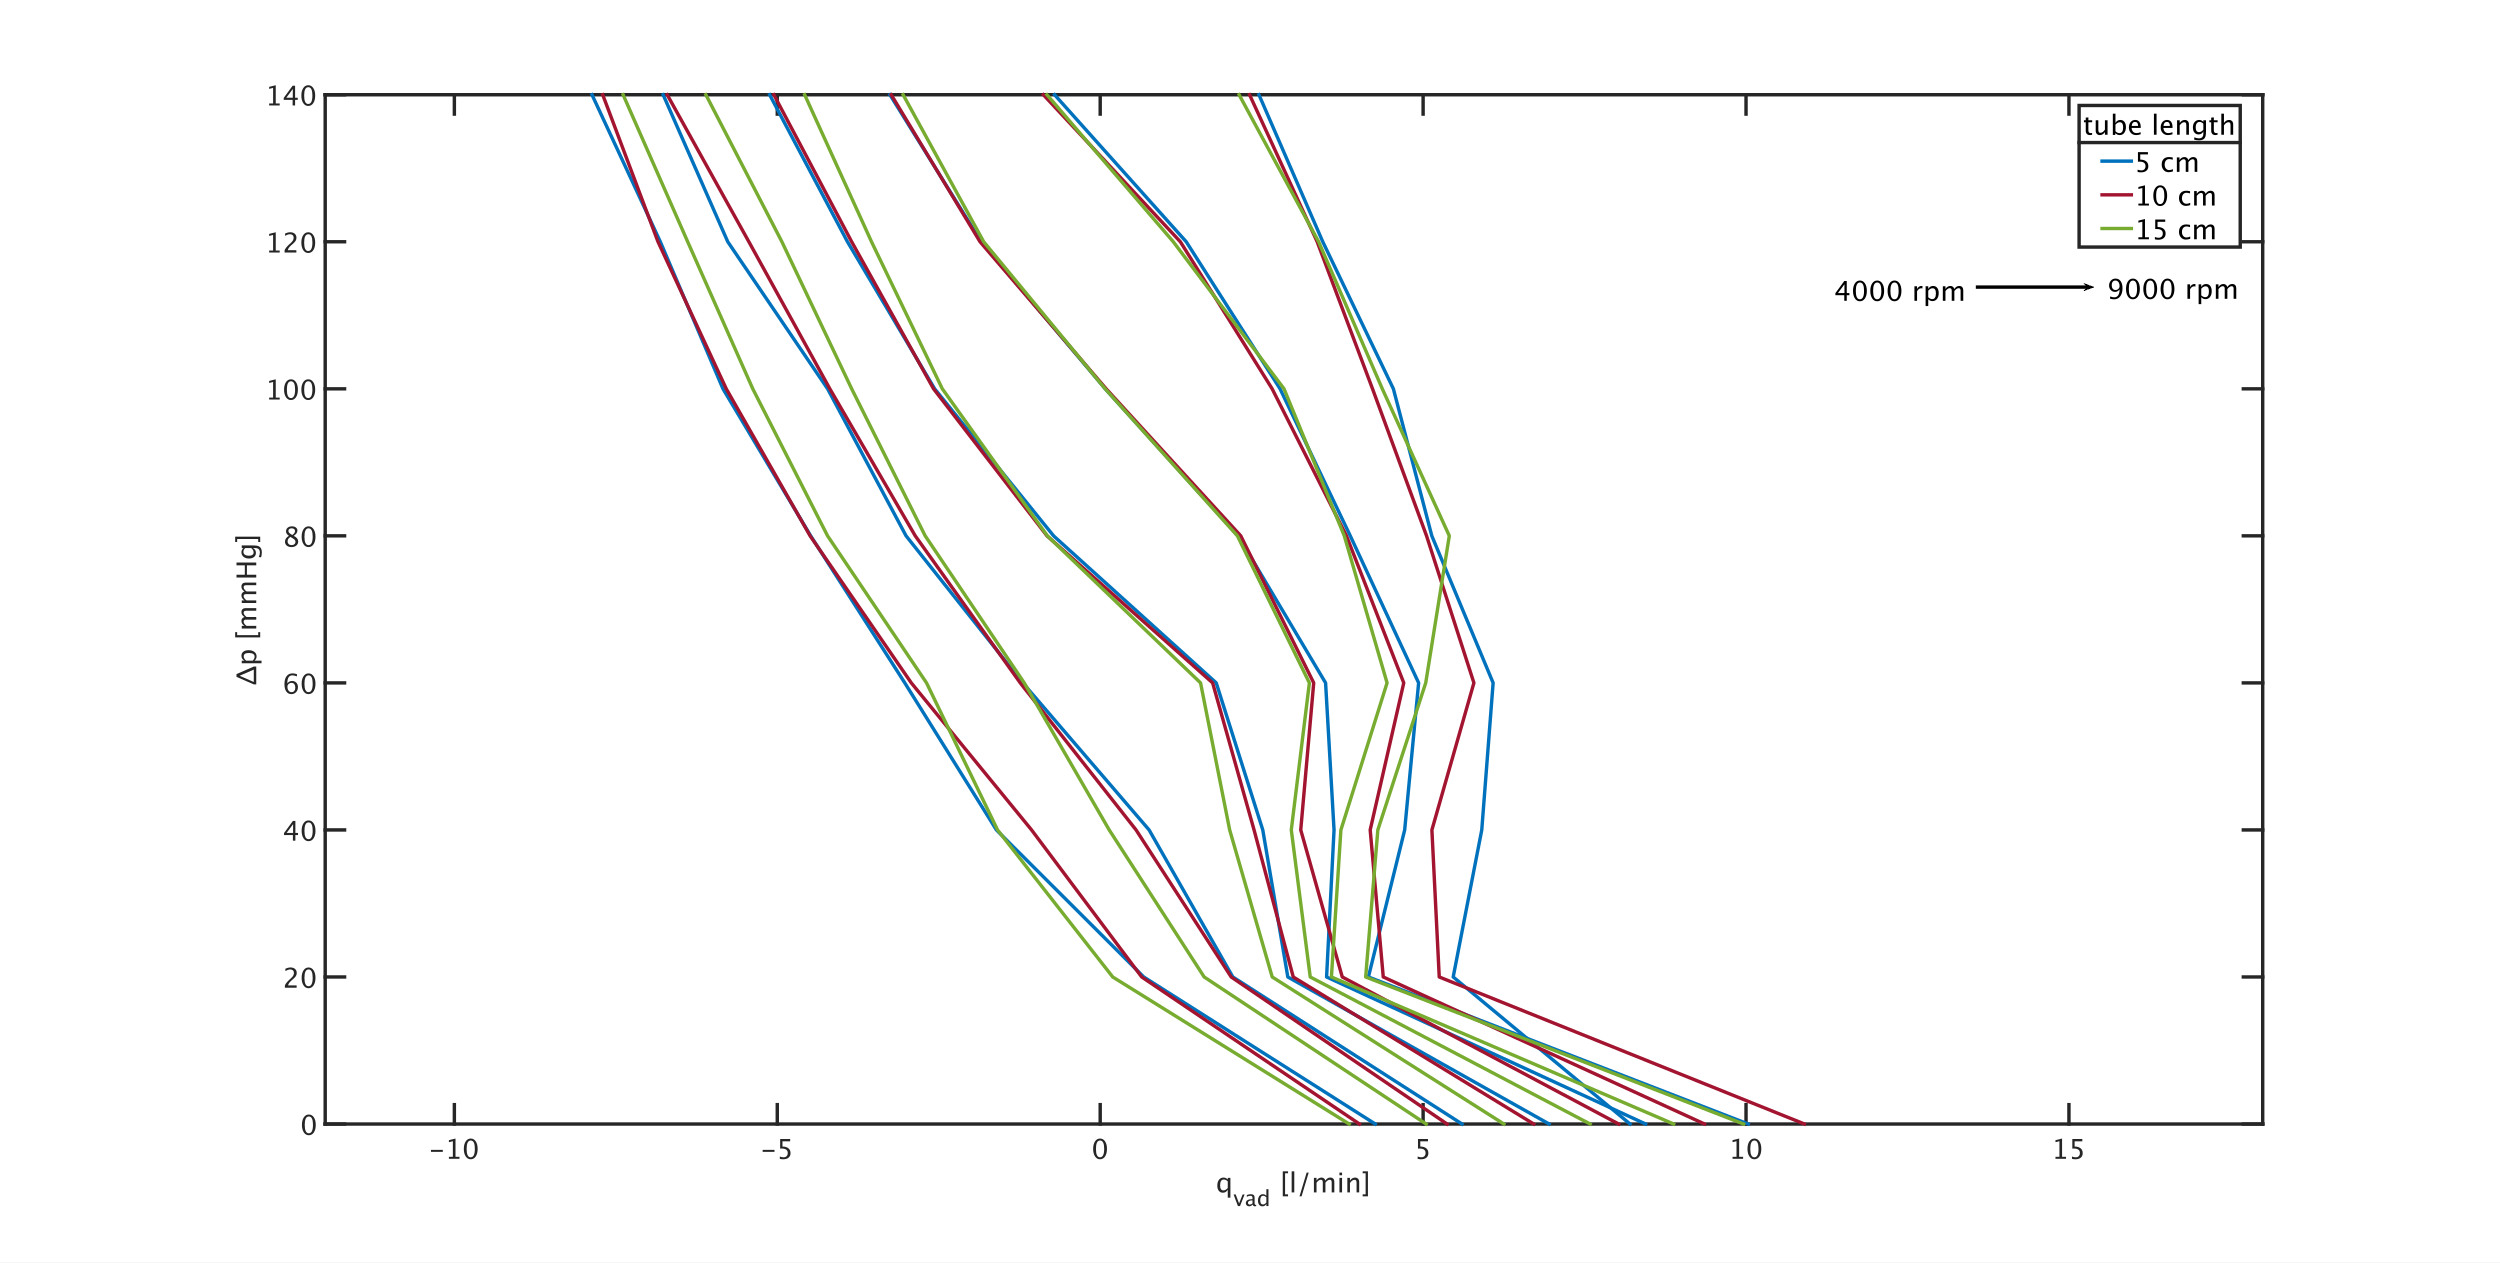 <?xml version="1.0"?>
<!DOCTYPE svg PUBLIC '-//W3C//DTD SVG 1.0//EN'
          'http://www.w3.org/TR/2001/REC-SVG-20010904/DTD/svg10.dtd'>
<svg xmlns:xlink="http://www.w3.org/1999/xlink" style="fill-opacity:1; color-rendering:auto; color-interpolation:auto; text-rendering:auto; stroke:black; stroke-linecap:square; stroke-miterlimit:10; shape-rendering:auto; stroke-opacity:1; fill:black; stroke-dasharray:none; font-weight:normal; stroke-width:1; font-family:'Dialog'; font-style:normal; stroke-linejoin:miter; font-size:12px; stroke-dashoffset:0; image-rendering:auto;" width="2560" height="1293" xmlns="http://www.w3.org/2000/svg"
><rect width="100%" height="100%" fill="#808080" stroke="none"/><!--Generated by the Batik Graphics2D SVG Generator--><defs id="genericDefs"
  /><g
  ><defs id="defs1"
    ><clipPath clipPathUnits="userSpaceOnUse" id="clipPath1"
      ><path d="M0 0 L2560 0 L2560 1293 L0 1293 L0 0 Z"
      /></clipPath
    ></defs
    ><g style="fill:white; stroke:white;"
    ><rect x="0" y="0" width="2560" style="clip-path:url(#clipPath1); stroke:none;" height="1293"
    /></g
    ><g style="fill:white; text-rendering:optimizeSpeed; color-rendering:optimizeSpeed; image-rendering:optimizeSpeed; shape-rendering:crispEdges; stroke:white; color-interpolation:sRGB;"
    ><rect x="0" width="2560" height="1293" y="0" style="stroke:none;"
      /><path style="stroke:none;" d="M333 1151 L2317 1151 L2317 97 L333 97 Z"
    /></g
    ><g style="fill:rgb(38,38,38); text-rendering:geometricPrecision; image-rendering:optimizeQuality; color-rendering:optimizeQuality; stroke-linejoin:round; stroke:rgb(38,38,38); color-interpolation:linearRGB; stroke-width:3.5;"
    ><line y2="1151" style="fill:none;" x1="333" x2="2317" y1="1151"
      /><line y2="97" style="fill:none;" x1="333" x2="2317" y1="97"
      /><line y2="1131.16" style="fill:none;" x1="465.267" x2="465.267" y1="1151"
      /><line y2="1131.16" style="fill:none;" x1="795.933" x2="795.933" y1="1151"
      /><line y2="1131.16" style="fill:none;" x1="1126.6" x2="1126.6" y1="1151"
      /><line y2="1131.16" style="fill:none;" x1="1457.267" x2="1457.267" y1="1151"
      /><line y2="1131.16" style="fill:none;" x1="1787.933" x2="1787.933" y1="1151"
      /><line y2="1131.16" style="fill:none;" x1="2118.6" x2="2118.6" y1="1151"
      /><line y2="116.84" style="fill:none;" x1="465.267" x2="465.267" y1="97"
      /><line y2="116.84" style="fill:none;" x1="795.933" x2="795.933" y1="97"
      /><line y2="116.84" style="fill:none;" x1="1126.6" x2="1126.6" y1="97"
      /><line y2="116.84" style="fill:none;" x1="1457.267" x2="1457.267" y1="97"
      /><line y2="116.84" style="fill:none;" x1="1787.933" x2="1787.933" y1="97"
      /><line y2="116.84" style="fill:none;" x1="2118.6" x2="2118.6" y1="97"
    /></g
    ><g transform="translate(465.267,1158.6)" style="font-size:28px; fill:rgb(38,38,38); text-rendering:geometricPrecision; image-rendering:optimizeQuality; color-rendering:optimizeQuality; font-family:sans-serif; stroke:rgb(38,38,38); color-interpolation:linearRGB;"
    ><path style="stroke:none;" d="M-23.977 20.918 L-23.977 18.895 L-11.836 18.895 L-11.836 20.918 ZM-5.588 28 L-5.588 25.977 L-1.541 25.977 L-1.541 10.008 L-5.588 11.02 L-5.588 8.941 L1.166 7.26 L1.166 25.977 L5.213 25.977 L5.213 28 ZM16.684 28.506 Q13.553 28.506 11.618 25.56 Q9.684 22.613 9.684 17.869 Q9.684 13.084 11.632 10.172 Q13.58 7.26 16.766 7.26 Q19.951 7.26 21.899 10.172 Q23.848 13.084 23.848 17.828 Q23.848 22.695 21.899 25.601 Q19.951 28.506 16.684 28.506 ZM16.711 26.482 Q20.99 26.482 20.99 17.787 Q20.99 9.283 16.766 9.283 Q12.555 9.283 12.555 17.869 Q12.555 26.482 16.711 26.482 Z"
    /></g
    ><g transform="translate(795.933,1158.6)" style="font-size:28px; fill:rgb(38,38,38); text-rendering:geometricPrecision; image-rendering:optimizeQuality; color-rendering:optimizeQuality; font-family:sans-serif; stroke:rgb(38,38,38); color-interpolation:linearRGB;"
    ><path style="stroke:none;" d="M-14.977 20.918 L-14.977 18.895 L-2.836 18.895 L-2.836 20.918 ZM2.606 28.082 L2.606 25.676 Q4.615 26.482 6.434 26.482 Q8.43 26.482 9.571 25.307 Q10.713 24.131 10.713 22.066 Q10.713 17.514 4.438 17.514 Q3.727 17.514 2.947 17.609 L2.947 7.766 L13.188 7.766 L13.188 10.117 L5.312 10.117 L5.312 15.449 Q9.209 15.449 11.396 17.24 Q13.584 19.031 13.584 22.203 Q13.584 25.156 11.595 26.831 Q9.605 28.506 6.078 28.506 Q4.547 28.506 2.606 28.082 Z"
    /></g
    ><g transform="translate(1126.6,1158.6)" style="font-size:28px; fill:rgb(38,38,38); text-rendering:geometricPrecision; image-rendering:optimizeQuality; color-rendering:optimizeQuality; font-family:sans-serif; stroke:rgb(38,38,38); color-interpolation:linearRGB;"
    ><path style="stroke:none;" d="M-0.223 28.506 Q-3.353 28.506 -5.288 25.56 Q-7.223 22.613 -7.223 17.869 Q-7.223 13.084 -5.274 10.172 Q-3.326 7.26 -0.141 7.26 Q3.045 7.26 4.993 10.172 Q6.941 13.084 6.941 17.828 Q6.941 22.695 4.993 25.601 Q3.045 28.506 -0.223 28.506 ZM-0.195 26.482 Q4.084 26.482 4.084 17.787 Q4.084 9.283 -0.141 9.283 Q-4.352 9.283 -4.352 17.869 Q-4.352 26.482 -0.195 26.482 Z"
    /></g
    ><g transform="translate(1457.267,1158.6)" style="font-size:28px; fill:rgb(38,38,38); text-rendering:geometricPrecision; image-rendering:optimizeQuality; color-rendering:optimizeQuality; font-family:sans-serif; stroke:rgb(38,38,38); color-interpolation:linearRGB;"
    ><path style="stroke:none;" d="M-5.596 28.082 L-5.596 25.676 Q-3.586 26.482 -1.768 26.482 Q0.229 26.482 1.37 25.307 Q2.512 24.131 2.512 22.066 Q2.512 17.514 -3.764 17.514 Q-4.475 17.514 -5.254 17.609 L-5.254 7.766 L4.986 7.766 L4.986 10.117 L-2.889 10.117 L-2.889 15.449 Q1.008 15.449 3.195 17.24 Q5.383 19.031 5.383 22.203 Q5.383 25.156 3.394 26.831 Q1.404 28.506 -2.123 28.506 Q-3.654 28.506 -5.596 28.082 Z"
    /></g
    ><g transform="translate(1787.933,1158.6)" style="font-size:28px; fill:rgb(38,38,38); text-rendering:geometricPrecision; image-rendering:optimizeQuality; color-rendering:optimizeQuality; font-family:sans-serif; stroke:rgb(38,38,38); color-interpolation:linearRGB;"
    ><path style="stroke:none;" d="M-13.789 28 L-13.789 25.977 L-9.742 25.977 L-9.742 10.008 L-13.789 11.02 L-13.789 8.941 L-7.035 7.26 L-7.035 25.977 L-2.988 25.977 L-2.988 28 ZM8.482 28.506 Q5.352 28.506 3.417 25.56 Q1.482 22.613 1.482 17.869 Q1.482 13.084 3.431 10.172 Q5.379 7.26 8.565 7.26 Q11.75 7.26 13.698 10.172 Q15.646 13.084 15.646 17.828 Q15.646 22.695 13.698 25.601 Q11.75 28.506 8.482 28.506 ZM8.51 26.482 Q12.789 26.482 12.789 17.787 Q12.789 9.283 8.565 9.283 Q4.354 9.283 4.354 17.869 Q4.354 26.482 8.51 26.482 Z"
    /></g
    ><g transform="translate(2118.6,1158.6)" style="font-size:28px; fill:rgb(38,38,38); text-rendering:geometricPrecision; image-rendering:optimizeQuality; color-rendering:optimizeQuality; font-family:sans-serif; stroke:rgb(38,38,38); color-interpolation:linearRGB;"
    ><path style="stroke:none;" d="M-13.789 28 L-13.789 25.977 L-9.742 25.977 L-9.742 10.008 L-13.789 11.02 L-13.789 8.941 L-7.035 7.26 L-7.035 25.977 L-2.988 25.977 L-2.988 28 ZM3.109 28.082 L3.109 25.676 Q5.119 26.482 6.938 26.482 Q8.934 26.482 10.075 25.307 Q11.217 24.131 11.217 22.066 Q11.217 17.514 4.941 17.514 Q4.231 17.514 3.451 17.609 L3.451 7.766 L13.691 7.766 L13.691 10.117 L5.816 10.117 L5.816 15.449 Q9.713 15.449 11.9 17.24 Q14.088 19.031 14.088 22.203 Q14.088 25.156 12.099 26.831 Q10.109 28.506 6.582 28.506 Q5.051 28.506 3.109 28.082 Z"
    /></g
    ><g style="fill:rgb(38,38,38); text-rendering:geometricPrecision; image-rendering:optimizeQuality; color-rendering:optimizeQuality; stroke-linejoin:round; stroke:rgb(38,38,38); color-interpolation:linearRGB; stroke-width:3.5;"
    ><line y2="97" style="fill:none;" x1="333" x2="333" y1="1151"
      /><line y2="97" style="fill:none;" x1="2317" x2="2317" y1="1151"
      /><line y2="1151" style="fill:none;" x1="333" x2="352.84" y1="1151"
      /><line y2="1000.429" style="fill:none;" x1="333" x2="352.84" y1="1000.429"
      /><line y2="849.857" style="fill:none;" x1="333" x2="352.84" y1="849.857"
      /><line y2="699.286" style="fill:none;" x1="333" x2="352.84" y1="699.286"
      /><line y2="548.714" style="fill:none;" x1="333" x2="352.84" y1="548.714"
      /><line y2="398.143" style="fill:none;" x1="333" x2="352.84" y1="398.143"
      /><line y2="247.571" style="fill:none;" x1="333" x2="352.84" y1="247.571"
      /><line y2="97" style="fill:none;" x1="333" x2="352.84" y1="97"
      /><line y2="1151" style="fill:none;" x1="2317" x2="2297.16" y1="1151"
      /><line y2="1000.429" style="fill:none;" x1="2317" x2="2297.16" y1="1000.429"
      /><line y2="849.857" style="fill:none;" x1="2317" x2="2297.16" y1="849.857"
      /><line y2="699.286" style="fill:none;" x1="2317" x2="2297.16" y1="699.286"
      /><line y2="548.714" style="fill:none;" x1="2317" x2="2297.16" y1="548.714"
      /><line y2="398.143" style="fill:none;" x1="2317" x2="2297.16" y1="398.143"
      /><line y2="247.571" style="fill:none;" x1="2317" x2="2297.16" y1="247.571"
      /><line y2="97" style="fill:none;" x1="2317" x2="2297.16" y1="97"
    /></g
    ><g transform="translate(325.4,1151)" style="font-size:28px; fill:rgb(38,38,38); text-rendering:geometricPrecision; image-rendering:optimizeQuality; color-rendering:optimizeQuality; font-family:sans-serif; stroke:rgb(38,38,38); color-interpolation:linearRGB;"
    ><path style="stroke:none;" d="M-9.223 11.506 Q-12.354 11.506 -14.288 8.56 Q-16.223 5.613 -16.223 0.869 Q-16.223 -3.916 -14.274 -6.828 Q-12.326 -9.74 -9.141 -9.74 Q-5.955 -9.74 -4.007 -6.828 Q-2.059 -3.916 -2.059 0.828 Q-2.059 5.695 -4.007 8.601 Q-5.955 11.506 -9.223 11.506 ZM-9.195 9.482 Q-4.916 9.482 -4.916 0.787 Q-4.916 -7.717 -9.141 -7.717 Q-13.352 -7.717 -13.352 0.869 Q-13.352 9.482 -9.195 9.482 Z"
    /></g
    ><g transform="translate(325.4,1000.429)" style="font-size:28px; fill:rgb(38,38,38); text-rendering:geometricPrecision; image-rendering:optimizeQuality; color-rendering:optimizeQuality; font-family:sans-serif; stroke:rgb(38,38,38); color-interpolation:linearRGB;"
    ><path style="stroke:none;" d="M-33.676 11 L-33.676 8.635 Q-32.5 5.887 -28.918 2.647 L-27.373 1.266 Q-24.393 -1.428 -24.393 -4.08 Q-24.393 -5.775 -25.411 -6.746 Q-26.43 -7.717 -28.207 -7.717 Q-30.312 -7.717 -33.17 -6.09 L-33.17 -8.469 Q-30.477 -9.74 -27.824 -9.74 Q-24.98 -9.74 -23.258 -8.209 Q-21.535 -6.678 -21.535 -4.148 Q-21.535 -2.33 -22.403 -0.922 Q-23.271 0.486 -25.637 2.496 L-26.676 3.385 Q-29.916 6.133 -30.422 8.635 L-21.631 8.635 L-21.631 11 ZM-9.518 11.506 Q-12.648 11.506 -14.583 8.56 Q-16.518 5.613 -16.518 0.869 Q-16.518 -3.916 -14.569 -6.828 Q-12.621 -9.74 -9.435 -9.74 Q-6.25 -9.74 -4.302 -6.828 Q-2.353 -3.916 -2.353 0.828 Q-2.353 5.695 -4.302 8.601 Q-6.25 11.506 -9.518 11.506 ZM-9.49 9.482 Q-5.211 9.482 -5.211 0.787 Q-5.211 -7.717 -9.435 -7.717 Q-13.646 -7.717 -13.646 0.869 Q-13.646 9.482 -9.49 9.482 Z"
    /></g
    ><g transform="translate(325.4,849.857)" style="font-size:28px; fill:rgb(38,38,38); text-rendering:geometricPrecision; image-rendering:optimizeQuality; color-rendering:optimizeQuality; font-family:sans-serif; stroke:rgb(38,38,38); color-interpolation:linearRGB;"
    ><path style="stroke:none;" d="M-25.459 11 L-25.459 5.271 L-34.565 5.271 L-34.565 3.234 L-25.459 -9.234 L-22.93 -9.234 L-22.93 3.07 L-20.223 3.07 L-20.223 5.271 L-22.93 5.271 L-22.93 11 ZM-31.926 3.07 L-25.281 3.07 L-25.281 -5.926 ZM-9.518 11.506 Q-12.648 11.506 -14.583 8.56 Q-16.518 5.613 -16.518 0.869 Q-16.518 -3.916 -14.569 -6.828 Q-12.621 -9.74 -9.435 -9.74 Q-6.25 -9.74 -4.302 -6.828 Q-2.353 -3.916 -2.353 0.828 Q-2.353 5.695 -4.302 8.601 Q-6.25 11.506 -9.518 11.506 ZM-9.49 9.482 Q-5.211 9.482 -5.211 0.787 Q-5.211 -7.717 -9.435 -7.717 Q-13.646 -7.717 -13.646 0.869 Q-13.646 9.482 -9.49 9.482 Z"
    /></g
    ><g transform="translate(325.4,699.286)" style="font-size:28px; fill:rgb(38,38,38); text-rendering:geometricPrecision; image-rendering:optimizeQuality; color-rendering:optimizeQuality; font-family:sans-serif; stroke:rgb(38,38,38); color-interpolation:linearRGB;"
    ><path style="stroke:none;" d="M-31.188 0.514 Q-29.26 -1.988 -26.334 -1.988 Q-23.682 -1.988 -21.993 -0.231 Q-20.305 1.525 -20.305 4.273 Q-20.305 7.432 -22.198 9.469 Q-24.092 11.506 -27.004 11.506 Q-30.354 11.506 -32.24 8.812 Q-34.127 6.119 -34.127 1.334 Q-34.127 -3.93 -31.96 -6.842 Q-29.793 -9.754 -25.855 -9.754 Q-24.051 -9.754 -21.344 -8.988 L-21.344 -6.637 Q-24.201 -7.731 -26.02 -7.731 Q-31.188 -7.731 -31.188 0.514 ZM-23.012 4.875 Q-23.012 2.578 -24.044 1.266 Q-25.076 -0.047 -26.908 -0.047 Q-28.617 -0.047 -29.848 1.102 Q-31.078 2.25 -31.078 3.863 Q-31.078 6.406 -29.909 7.944 Q-28.74 9.482 -26.812 9.482 Q-25.076 9.482 -24.044 8.231 Q-23.012 6.981 -23.012 4.875 ZM-9.518 11.506 Q-12.648 11.506 -14.583 8.56 Q-16.518 5.613 -16.518 0.869 Q-16.518 -3.916 -14.569 -6.828 Q-12.621 -9.74 -9.435 -9.74 Q-6.25 -9.74 -4.302 -6.828 Q-2.353 -3.916 -2.353 0.828 Q-2.353 5.695 -4.302 8.601 Q-6.25 11.506 -9.518 11.506 ZM-9.49 9.482 Q-5.211 9.482 -5.211 0.787 Q-5.211 -7.717 -9.435 -7.717 Q-13.646 -7.717 -13.646 0.869 Q-13.646 9.482 -9.49 9.482 Z"
    /></g
    ><g transform="translate(325.4,548.714)" style="font-size:28px; fill:rgb(38,38,38); text-rendering:geometricPrecision; image-rendering:optimizeQuality; color-rendering:optimizeQuality; font-family:sans-serif; stroke:rgb(38,38,38); color-interpolation:linearRGB;"
    ><path style="stroke:none;" d="M-29.561 -0.019 Q-32.527 -2.084 -32.527 -4.586 Q-32.527 -6.883 -30.846 -8.318 Q-29.164 -9.754 -26.457 -9.754 Q-23.955 -9.754 -22.403 -8.537 Q-20.852 -7.32 -20.852 -5.379 Q-20.852 -2.439 -24.625 -0.019 Q-20.045 2.223 -20.045 5.764 Q-20.045 8.307 -21.966 9.906 Q-23.887 11.506 -26.922 11.506 Q-29.902 11.506 -31.741 9.995 Q-33.58 8.484 -33.58 6.023 Q-33.58 2.387 -29.561 -0.019 ZM-26.129 -0.867 Q-23.299 -2.727 -23.299 -5.01 Q-23.299 -6.227 -24.242 -6.972 Q-25.186 -7.717 -26.73 -7.717 Q-28.221 -7.717 -29.15 -6.985 Q-30.08 -6.254 -30.08 -5.092 Q-30.08 -3.957 -29.239 -3.062 Q-28.398 -2.166 -26.129 -0.867 ZM-28.098 1.074 Q-29.725 2.332 -30.306 3.269 Q-30.887 4.205 -30.887 5.6 Q-30.887 7.336 -29.766 8.409 Q-28.645 9.482 -26.812 9.482 Q-25.049 9.482 -23.935 8.566 Q-22.82 7.65 -22.82 6.188 Q-22.82 5.012 -23.511 4.198 Q-24.201 3.385 -26.184 2.209 ZM-9.518 11.506 Q-12.648 11.506 -14.583 8.56 Q-16.518 5.613 -16.518 0.869 Q-16.518 -3.916 -14.569 -6.828 Q-12.621 -9.74 -9.435 -9.74 Q-6.25 -9.74 -4.302 -6.828 Q-2.353 -3.916 -2.353 0.828 Q-2.353 5.695 -4.302 8.601 Q-6.25 11.506 -9.518 11.506 ZM-9.49 9.482 Q-5.211 9.482 -5.211 0.787 Q-5.211 -7.717 -9.435 -7.717 Q-13.646 -7.717 -13.646 0.869 Q-13.646 9.482 -9.49 9.482 Z"
    /></g
    ><g transform="translate(325.4,398.143)" style="font-size:28px; fill:rgb(38,38,38); text-rendering:geometricPrecision; image-rendering:optimizeQuality; color-rendering:optimizeQuality; font-family:sans-serif; stroke:rgb(38,38,38); color-interpolation:linearRGB;"
    ><path style="stroke:none;" d="M-49.789 11 L-49.789 8.977 L-45.742 8.977 L-45.742 -6.992 L-49.789 -5.981 L-49.789 -8.059 L-43.035 -9.74 L-43.035 8.977 L-38.988 8.977 L-38.988 11 ZM-27.518 11.506 Q-30.648 11.506 -32.583 8.56 Q-34.518 5.613 -34.518 0.869 Q-34.518 -3.916 -32.569 -6.828 Q-30.621 -9.74 -27.436 -9.74 Q-24.25 -9.74 -22.302 -6.828 Q-20.354 -3.916 -20.354 0.828 Q-20.354 5.695 -22.302 8.601 Q-24.25 11.506 -27.518 11.506 ZM-27.49 9.482 Q-23.211 9.482 -23.211 0.787 Q-23.211 -7.717 -27.436 -7.717 Q-31.646 -7.717 -31.646 0.869 Q-31.646 9.482 -27.49 9.482 ZM-9.812 11.506 Q-12.943 11.506 -14.878 8.56 Q-16.812 5.613 -16.812 0.869 Q-16.812 -3.916 -14.864 -6.828 Q-12.916 -9.74 -9.73 -9.74 Q-6.545 -9.74 -4.597 -6.828 Q-2.648 -3.916 -2.648 0.828 Q-2.648 5.695 -4.597 8.601 Q-6.545 11.506 -9.812 11.506 ZM-9.785 9.482 Q-5.506 9.482 -5.506 0.787 Q-5.506 -7.717 -9.73 -7.717 Q-13.941 -7.717 -13.941 0.869 Q-13.941 9.482 -9.785 9.482 Z"
    /></g
    ><g transform="translate(325.4,247.571)" style="font-size:28px; fill:rgb(38,38,38); text-rendering:geometricPrecision; image-rendering:optimizeQuality; color-rendering:optimizeQuality; font-family:sans-serif; stroke:rgb(38,38,38); color-interpolation:linearRGB;"
    ><path style="stroke:none;" d="M-49.789 11 L-49.789 8.977 L-45.742 8.977 L-45.742 -6.992 L-49.789 -5.981 L-49.789 -8.059 L-43.035 -9.74 L-43.035 8.977 L-38.988 8.977 L-38.988 11 ZM-33.971 11 L-33.971 8.635 Q-32.795 5.887 -29.213 2.647 L-27.668 1.266 Q-24.688 -1.428 -24.688 -4.08 Q-24.688 -5.775 -25.706 -6.746 Q-26.725 -7.717 -28.502 -7.717 Q-30.607 -7.717 -33.465 -6.09 L-33.465 -8.469 Q-30.771 -9.74 -28.119 -9.74 Q-25.275 -9.74 -23.553 -8.209 Q-21.83 -6.678 -21.83 -4.148 Q-21.83 -2.33 -22.698 -0.922 Q-23.566 0.486 -25.932 2.496 L-26.971 3.385 Q-30.211 6.133 -30.717 8.635 L-21.926 8.635 L-21.926 11 ZM-9.812 11.506 Q-12.943 11.506 -14.878 8.56 Q-16.812 5.613 -16.812 0.869 Q-16.812 -3.916 -14.864 -6.828 Q-12.916 -9.74 -9.73 -9.74 Q-6.545 -9.74 -4.597 -6.828 Q-2.648 -3.916 -2.648 0.828 Q-2.648 5.695 -4.597 8.601 Q-6.545 11.506 -9.812 11.506 ZM-9.785 9.482 Q-5.506 9.482 -5.506 0.787 Q-5.506 -7.717 -9.73 -7.717 Q-13.941 -7.717 -13.941 0.869 Q-13.941 9.482 -9.785 9.482 Z"
    /></g
    ><g transform="translate(325.4,97)" style="font-size:28px; fill:rgb(38,38,38); text-rendering:geometricPrecision; image-rendering:optimizeQuality; color-rendering:optimizeQuality; font-family:sans-serif; stroke:rgb(38,38,38); color-interpolation:linearRGB;"
    ><path style="stroke:none;" d="M-49.789 11 L-49.789 8.977 L-45.742 8.977 L-45.742 -6.992 L-49.789 -5.981 L-49.789 -8.059 L-43.035 -9.74 L-43.035 8.977 L-38.988 8.977 L-38.988 11 ZM-25.754 11 L-25.754 5.271 L-34.859 5.271 L-34.859 3.234 L-25.754 -9.234 L-23.225 -9.234 L-23.225 3.07 L-20.518 3.07 L-20.518 5.271 L-23.225 5.271 L-23.225 11 ZM-32.221 3.07 L-25.576 3.07 L-25.576 -5.926 ZM-9.812 11.506 Q-12.943 11.506 -14.878 8.56 Q-16.812 5.613 -16.812 0.869 Q-16.812 -3.916 -14.864 -6.828 Q-12.916 -9.74 -9.73 -9.74 Q-6.545 -9.74 -4.597 -6.828 Q-2.648 -3.916 -2.648 0.828 Q-2.648 5.695 -4.597 8.601 Q-6.545 11.506 -9.812 11.506 ZM-9.785 9.482 Q-5.506 9.482 -5.506 0.787 Q-5.506 -7.717 -9.73 -7.717 Q-13.941 -7.717 -13.941 0.869 Q-13.941 9.482 -9.785 9.482 Z"
    /></g
    ><g transform="translate(268.4,624) rotate(-90)" style="font-size:28px; fill:rgb(38,38,38); text-rendering:geometricPrecision; image-rendering:optimizeQuality; color-rendering:optimizeQuality; font-family:sans-serif; stroke:rgb(38,38,38); color-interpolation:linearRGB;"
    ><path style="stroke:none;" d="M-76.83 -6 L-76.83 -8.529 L-69.106 -26.234 L-66.262 -26.234 L-58.565 -8.529 L-58.565 -6 ZM-74.356 -8.529 L-61.668 -8.529 L-67.998 -23.076 ZM-55.201 -0.6 L-55.201 -20.848 L-52.508 -20.848 L-52.508 -18.059 Q-50.853 -21.176 -47.545 -21.176 Q-44.865 -21.176 -43.327 -19.221 Q-41.789 -17.266 -41.789 -13.875 Q-41.789 -10.184 -43.532 -7.921 Q-45.275 -5.658 -48.119 -5.658 Q-50.758 -5.658 -52.508 -7.682 L-52.508 -0.6 ZM-52.508 -9.541 Q-50.43 -7.682 -48.543 -7.682 Q-44.66 -7.682 -44.66 -13.602 Q-44.66 -18.824 -48.105 -18.824 Q-50.361 -18.824 -52.508 -16.377 ZM-28.719 -1.953 L-28.719 -27.588 L-23.318 -27.588 L-23.318 -25.564 L-26.354 -25.564 L-26.354 -3.977 L-23.318 -3.977 L-23.318 -1.953 ZM-19.613 -6 L-19.613 -20.848 L-16.92 -20.848 L-16.92 -18.059 Q-14.951 -21.176 -11.861 -21.176 Q-8.881 -21.176 -7.801 -18.059 Q-5.887 -21.189 -2.824 -21.189 Q-0.856 -21.189 0.225 -20.034 Q1.305 -18.879 1.305 -16.801 L1.305 -6 L-1.402 -6 L-1.402 -16.377 Q-1.402 -18.92 -3.412 -18.92 Q-5.504 -18.92 -7.801 -15.953 L-7.801 -6 L-10.508 -6 L-10.508 -16.377 Q-10.508 -18.934 -12.559 -18.934 Q-14.596 -18.934 -16.92 -15.953 L-16.92 -6 ZM6.527 -6 L6.527 -20.848 L9.221 -20.848 L9.221 -18.059 Q11.19 -21.176 14.279 -21.176 Q17.26 -21.176 18.34 -18.059 Q20.254 -21.189 23.316 -21.189 Q25.285 -21.189 26.365 -20.034 Q27.445 -18.879 27.445 -16.801 L27.445 -6 L24.738 -6 L24.738 -16.377 Q24.738 -18.92 22.729 -18.92 Q20.637 -18.92 18.34 -15.953 L18.34 -6 L15.633 -6 L15.633 -16.377 Q15.633 -18.934 13.582 -18.934 Q11.545 -18.934 9.221 -15.953 L9.221 -6 ZM32.586 -6 L32.586 -26.234 L35.457 -26.234 L35.457 -17.703 L45.082 -17.703 L45.082 -26.234 L47.953 -26.234 L47.953 -6 L45.082 -6 L45.082 -15.557 L35.457 -15.557 L35.457 -6 ZM53.299 -1.065 L53.613 -3.402 Q55.951 -2.295 58.221 -2.295 Q62.773 -2.295 62.773 -7.121 L62.773 -9.459 Q61.283 -6.342 57.879 -6.342 Q55.213 -6.342 53.641 -8.283 Q52.068 -10.225 52.068 -13.52 Q52.068 -16.91 53.859 -19.043 Q55.65 -21.176 58.494 -21.176 Q60.982 -21.176 62.773 -19.152 L62.773 -20.848 L65.481 -20.848 L65.481 -10.047 Q65.481 -6.561 65.118 -4.886 Q64.756 -3.211 63.758 -2.144 Q61.994 -0.272 58.275 -0.272 Q55.678 -0.272 53.299 -1.065 ZM62.773 -11.141 L62.773 -17.307 Q60.996 -19.152 58.904 -19.152 Q57.045 -19.152 55.992 -17.662 Q54.94 -16.172 54.94 -13.574 Q54.94 -8.693 58.371 -8.693 Q60.709 -8.693 62.773 -11.141 ZM74.422 -1.953 L74.422 -27.588 L69.022 -27.588 L69.022 -25.564 L72.057 -25.564 L72.057 -3.977 L69.022 -3.977 L69.022 -1.953 Z"
    /></g
    ><g transform="translate(1245,1221)" style="font-size:28px; fill:rgb(38,38,38); text-rendering:geometricPrecision; image-rendering:optimizeQuality; color-rendering:optimizeQuality; font-family:sans-serif; stroke:rgb(38,38,38); color-interpolation:linearRGB;"
    ><path style="stroke:none;" d="M12.223 5.4 L12.223 -2.789 Q10.582 0.342 7.273 0.342 Q4.594 0.342 3.056 -1.613 Q1.518 -3.568 1.518 -6.959 Q1.518 -10.664 3.261 -12.92 Q5.004 -15.176 7.848 -15.176 Q10.486 -15.176 12.223 -13.152 L12.223 -14.848 L14.93 -14.848 L14.93 5.4 ZM12.223 -11.307 Q10.131 -13.152 8.258 -13.152 Q4.389 -13.152 4.389 -7.232 Q4.389 -2.023 7.834 -2.023 Q10.076 -2.023 12.223 -4.471 Z"
    /></g
    ><g transform="translate(1263,1235)" style="font-size:22.4px; fill:rgb(38,38,38); text-rendering:geometricPrecision; image-rendering:optimizeQuality; color-rendering:optimizeQuality; font-family:sans-serif; stroke:rgb(38,38,38); color-interpolation:linearRGB;"
    ><path style="stroke:none;" d="M4.616 0 L0.197 -11.878 L2.352 -11.878 L5.808 -2.636 L9.45 -11.878 L11.463 -11.878 L6.77 0 ZM19.873 -1.509 Q17.938 0.273 16.144 0.273 Q14.667 0.273 13.694 -0.651 Q12.72 -1.575 12.72 -2.986 Q12.72 -4.933 14.355 -5.977 Q15.991 -7.022 19.042 -7.022 L19.556 -7.022 L19.556 -8.455 Q19.556 -10.522 17.434 -10.522 Q15.728 -10.522 13.748 -9.472 L13.748 -11.255 Q15.925 -12.141 17.828 -12.141 Q19.819 -12.141 20.765 -11.244 Q21.711 -10.347 21.711 -8.455 L21.711 -3.073 Q21.711 -1.225 22.848 -1.225 Q22.991 -1.225 23.264 -1.269 L23.417 -0.077 Q22.684 0.273 21.798 0.273 Q20.289 0.273 19.873 -1.509 ZM19.556 -2.68 L19.556 -5.753 L18.834 -5.775 Q17.062 -5.775 15.969 -5.102 Q14.875 -4.43 14.875 -3.336 Q14.875 -2.559 15.422 -2.023 Q15.969 -1.488 16.756 -1.488 Q18.102 -1.488 19.556 -2.68 ZM33.742 0 L33.742 -2.231 Q32.43 0.273 29.783 0.273 Q27.639 0.273 26.409 -1.291 Q25.178 -2.855 25.178 -5.567 Q25.178 -8.531 26.573 -10.336 Q27.967 -12.141 30.242 -12.141 Q32.353 -12.141 33.742 -10.522 L33.742 -17.27 L35.908 -17.27 L35.908 0 ZM33.742 -9.045 Q32.069 -10.522 30.57 -10.522 Q27.475 -10.522 27.475 -5.786 Q27.475 -1.619 30.231 -1.619 Q32.025 -1.619 33.742 -3.577 Z"
    /></g
    ><g transform="translate(1302,1221)" style="font-size:28px; fill:rgb(38,38,38); text-rendering:geometricPrecision; image-rendering:optimizeQuality; color-rendering:optimizeQuality; font-family:sans-serif; stroke:rgb(38,38,38); color-interpolation:linearRGB;"
    ><path style="stroke:none;" d="M11.553 4.047 L11.553 -21.588 L16.953 -21.588 L16.953 -19.564 L13.918 -19.564 L13.918 2.023 L16.953 2.023 L16.953 4.047 ZM20.658 0 L20.658 -21.588 L23.352 -21.588 L23.352 0 ZM28.697 4.047 L35.984 -20.234 L38.103 -20.234 L30.816 4.047 ZM43.435 0 L43.435 -14.848 L46.129 -14.848 L46.129 -12.059 Q48.098 -15.176 51.188 -15.176 Q54.168 -15.176 55.248 -12.059 Q57.162 -15.19 60.225 -15.19 Q62.193 -15.19 63.273 -14.034 Q64.353 -12.879 64.353 -10.801 L64.353 0 L61.647 0 L61.647 -10.377 Q61.647 -12.92 59.637 -12.92 Q57.545 -12.92 55.248 -9.953 L55.248 0 L52.541 0 L52.541 -10.377 Q52.541 -12.934 50.49 -12.934 Q48.453 -12.934 46.129 -9.953 L46.129 0 ZM69.576 0 L69.576 -14.848 L72.269 -14.848 L72.269 0 ZM69.576 -17.541 L69.576 -20.234 L72.269 -20.234 L72.269 -17.541 ZM77.67 0 L77.67 -14.848 L80.363 -14.848 L80.363 -12.059 Q82.496 -15.176 85.586 -15.176 Q87.514 -15.176 88.662 -13.952 Q89.811 -12.729 89.811 -10.664 L89.811 0 L87.117 0 L87.117 -9.789 Q87.117 -11.443 86.632 -12.148 Q86.147 -12.852 85.025 -12.852 Q82.551 -12.852 80.363 -9.611 L80.363 0 ZM98.766 4.047 L98.766 -21.588 L93.365 -21.588 L93.365 -19.564 L96.4 -19.564 L96.4 2.023 L93.365 2.023 L93.365 4.047 Z"
    /></g
    ><g style="stroke-linecap:butt; fill:rgb(0,114,189); text-rendering:geometricPrecision; image-rendering:optimizeQuality; color-rendering:optimizeQuality; stroke-linejoin:round; stroke:rgb(0,114,189); color-interpolation:linearRGB; stroke-width:3.5;"
    ><path d="M1408.273 1151 L1171.175 1000.429 L1020.325 849.857 L926.508 699.286 L830.122 548.714 L740.315 398.143 L676.171 247.571 L606.192 97" style="fill:none; fill-rule:evenodd;"
      /><path d="M1497.133 1151 L1262.419 1000.429 L1176.678 849.857 L1047.336 699.286 L927.804 548.714 L847.474 398.143 L745.236 247.571 L679.055 97" style="fill:none; fill-rule:evenodd;"
      /><path d="M1586.31 1151 L1318.718 1000.429 L1293.082 849.857 L1245.419 699.286 L1078.857 548.714 L957.097 398.143 L867.805 247.571 L788.107 97" style="fill:none; fill-rule:evenodd;"
      /><path d="M1685.114 1151 L1358.427 1000.429 L1366.06 849.857 L1357.397 699.286 L1267.928 548.714 L1131.79 398.143 L1004.827 247.571 L911.259 97" style="fill:none; fill-rule:evenodd;"
      /><path d="M1790.215 1151 L1401.248 1000.429 L1438.387 849.857 L1452.676 699.286 L1382.671 548.714 L1310.775 398.143 L1214.705 247.571 L1079.856 97" style="fill:none; fill-rule:evenodd;"
      /><path d="M1669.183 1151 L1488.071 1000.429 L1517.328 849.857 L1528.958 699.286 L1466.166 548.714 L1426.814 398.143 L1354.525 247.571 L1289.159 97" style="fill:none; fill-rule:evenodd;"
      /><path d="M1392.088 1151 L1169.114 1000.429 L1056.316 849.857 L933.162 699.286 L829.547 548.714 L743.688 398.143 L673.797 247.571 L617.181 97" style="fill:none; fill-rule:evenodd; stroke:rgb(162,20,47);"
      /><path d="M1481.8 1151 L1260.744 1000.429 L1163.319 849.857 L1044.737 699.286 L937.211 548.714 L849.754 398.143 L766.84 247.571 L683.213 97" style="fill:none; fill-rule:evenodd; stroke:rgb(162,20,47);"
      /><path d="M1570.559 1151 L1324.298 1000.429 L1284.155 849.857 L1241.734 699.286 L1072.147 548.714 L955.95 398.143 L872.117 247.571 L792.464 97" style="fill:none; fill-rule:evenodd; stroke:rgb(162,20,47);"
      /><path d="M1657.527 1151 L1374.492 1000.429 L1331.96 849.857 L1345.246 699.286 L1270.535 548.714 L1132.683 398.143 L1003.552 247.571 L912.605 97" style="fill:none; fill-rule:evenodd; stroke:rgb(162,20,47);"
      /><path d="M1745.478 1151 L1416.457 1000.429 L1403.071 849.857 L1437.453 699.286 L1378.765 548.714 L1302.684 398.143 L1208.678 247.571 L1068.384 97" style="fill:none; fill-rule:evenodd; stroke:rgb(162,20,47);"
      /><path d="M1847.745 1151 L1473.786 1000.429 L1466.265 849.857 L1509.281 699.286 L1460.782 548.714 L1405.454 398.143 L1348.787 247.571 L1279.547 97" style="fill:none; fill-rule:evenodd; stroke:rgb(162,20,47);"
      /><path d="M1381.538 1151 L1139.428 1000.429 L1021.507 849.857 L948.757 699.286 L847.425 548.714 L770.842 398.143 L704.194 247.571 L638.069 97" style="fill:none; fill-rule:evenodd; stroke:rgb(119,172,48);"
      /><path d="M1460.383 1151 L1233.064 1000.429 L1135.835 849.857 L1048.817 699.286 L947.383 548.714 L872.117 398.143 L800.654 247.571 L722.808 97" style="fill:none; fill-rule:evenodd; stroke:rgb(119,172,48);"
      /><path d="M1539.986 1151 L1302.735 1000.429 L1259.186 849.857 L1229.372 699.286 L1072.492 548.714 L964.919 398.143 L892.43 247.571 L823.974 97" style="fill:none; fill-rule:evenodd; stroke:rgb(119,172,48);"
      /><path d="M1628.29 1151 L1341.665 1000.429 L1322.285 849.857 L1340.804 699.286 L1267.091 548.714 L1131.684 398.143 L1007.298 247.571 L924.797 97" style="fill:none; fill-rule:evenodd; stroke:rgb(119,172,48);"
      /><path d="M1713.808 1151 L1363.371 1000.429 L1373.082 849.857 L1420.362 699.286 L1376.561 548.714 L1314.828 398.143 L1201.443 247.571 L1072.075 97" style="fill:none; fill-rule:evenodd; stroke:rgb(119,172,48);"
      /><path d="M1785.43 1151 L1398.443 1000.429 L1410.902 849.857 L1459.94 699.286 L1484.085 548.714 L1415.474 398.143 L1350.267 247.571 L1268.845 97" style="fill:none; fill-rule:evenodd; stroke:rgb(119,172,48);"
    /></g
    ><g style="fill:white; text-rendering:optimizeSpeed; color-rendering:optimizeSpeed; image-rendering:optimizeSpeed; shape-rendering:crispEdges; stroke:white; color-interpolation:sRGB;"
    ><path style="stroke:none;" d="M2294 253 L2294 108 L2129 108 L2129 253 Z"
    /></g
    ><g transform="translate(2185.5,165)" style="font-size:28px; text-rendering:geometricPrecision; color-rendering:optimizeQuality; image-rendering:optimizeQuality; font-family:sans-serif; color-interpolation:linearRGB;"
    ><path style="stroke:none;" d="M3.404 11.082 L3.404 8.676 Q5.414 9.482 7.232 9.482 Q9.229 9.482 10.37 8.307 Q11.512 7.131 11.512 5.066 Q11.512 0.514 5.236 0.514 Q4.525 0.514 3.746 0.609 L3.746 -9.234 L13.986 -9.234 L13.986 -6.883 L6.111 -6.883 L6.111 -1.551 Q10.008 -1.551 12.195 0.24 Q14.383 2.031 14.383 5.203 Q14.383 8.156 12.394 9.831 Q10.404 11.506 6.877 11.506 Q5.346 11.506 3.404 11.082 ZM35.055 11.342 Q32.047 11.342 30.064 9.113 Q28.082 6.885 28.082 3.494 Q28.082 -0.129 30.044 -2.152 Q32.006 -4.176 35.52 -4.176 Q37.256 -4.176 39.402 -3.697 L39.402 -1.441 Q37.119 -2.111 35.684 -2.111 Q33.619 -2.111 32.368 -0.56 Q31.117 0.992 31.117 3.576 Q31.117 6.078 32.402 7.623 Q33.688 9.168 35.766 9.168 Q37.611 9.168 39.566 8.225 L39.566 10.549 Q36.955 11.342 35.055 11.342 ZM43.6 11 L43.6 -3.848 L46.293 -3.848 L46.293 -1.059 Q48.262 -4.176 51.352 -4.176 Q54.332 -4.176 55.412 -1.059 Q57.326 -4.189 60.389 -4.189 Q62.357 -4.189 63.438 -3.034 Q64.518 -1.879 64.518 0.199 L64.518 11 L61.81 11 L61.81 0.623 Q61.81 -1.92 59.801 -1.92 Q57.709 -1.92 55.412 1.047 L55.412 11 L52.705 11 L52.705 0.623 Q52.705 -1.934 50.654 -1.934 Q48.617 -1.934 46.293 1.047 L46.293 11 Z"
    /></g
    ><g style="stroke-linecap:butt; fill:rgb(0,114,189); text-rendering:geometricPrecision; image-rendering:optimizeQuality; color-rendering:optimizeQuality; stroke-linejoin:round; stroke:rgb(0,114,189); color-interpolation:linearRGB; stroke-width:3.5;"
    ><line y2="165" style="fill:none;" x1="2152.5" x2="2182.5" y1="165"
    /></g
    ><g transform="translate(2185.5,199.5)" style="font-size:28px; text-rendering:geometricPrecision; color-rendering:optimizeQuality; image-rendering:optimizeQuality; font-family:sans-serif; color-interpolation:linearRGB;"
    ><path style="stroke:none;" d="M4.211 11 L4.211 8.977 L8.258 8.977 L8.258 -6.992 L4.211 -5.981 L4.211 -8.059 L10.965 -9.74 L10.965 8.977 L15.012 8.977 L15.012 11 ZM26.482 11.506 Q23.352 11.506 21.417 8.56 Q19.482 5.613 19.482 0.869 Q19.482 -3.916 21.431 -6.828 Q23.379 -9.74 26.564 -9.74 Q29.75 -9.74 31.698 -6.828 Q33.647 -3.916 33.647 0.828 Q33.647 5.695 31.698 8.601 Q29.75 11.506 26.482 11.506 ZM26.51 9.482 Q30.789 9.482 30.789 0.787 Q30.789 -7.717 26.564 -7.717 Q22.354 -7.717 22.354 0.869 Q22.354 9.482 26.51 9.482 ZM52.76 11.342 Q49.752 11.342 47.77 9.113 Q45.787 6.885 45.787 3.494 Q45.787 -0.129 47.749 -2.152 Q49.711 -4.176 53.225 -4.176 Q54.961 -4.176 57.107 -3.697 L57.107 -1.441 Q54.824 -2.111 53.389 -2.111 Q51.324 -2.111 50.073 -0.56 Q48.822 0.992 48.822 3.576 Q48.822 6.078 50.107 7.623 Q51.393 9.168 53.471 9.168 Q55.316 9.168 57.272 8.225 L57.272 10.549 Q54.66 11.342 52.76 11.342 ZM61.305 11 L61.305 -3.848 L63.998 -3.848 L63.998 -1.059 Q65.967 -4.176 69.057 -4.176 Q72.037 -4.176 73.117 -1.059 Q75.031 -4.189 78.094 -4.189 Q80.062 -4.189 81.143 -3.034 Q82.223 -1.879 82.223 0.199 L82.223 11 L79.516 11 L79.516 0.623 Q79.516 -1.92 77.506 -1.92 Q75.414 -1.92 73.117 1.047 L73.117 11 L70.41 11 L70.41 0.623 Q70.41 -1.934 68.359 -1.934 Q66.322 -1.934 63.998 1.047 L63.998 11 Z"
    /></g
    ><g style="stroke-linecap:butt; fill:rgb(162,20,47); text-rendering:geometricPrecision; image-rendering:optimizeQuality; color-rendering:optimizeQuality; stroke-linejoin:round; stroke:rgb(162,20,47); color-interpolation:linearRGB; stroke-width:3.5;"
    ><line y2="199.5" style="fill:none;" x1="2152.5" x2="2182.5" y1="199.5"
    /></g
    ><g transform="translate(2185.5,234)" style="font-size:28px; text-rendering:geometricPrecision; color-rendering:optimizeQuality; image-rendering:optimizeQuality; font-family:sans-serif; color-interpolation:linearRGB;"
    ><path style="stroke:none;" d="M4.211 11 L4.211 8.977 L8.258 8.977 L8.258 -6.992 L4.211 -5.981 L4.211 -8.059 L10.965 -9.74 L10.965 8.977 L15.012 8.977 L15.012 11 ZM21.109 11.082 L21.109 8.676 Q23.119 9.482 24.938 9.482 Q26.934 9.482 28.075 8.307 Q29.217 7.131 29.217 5.066 Q29.217 0.514 22.941 0.514 Q22.23 0.514 21.451 0.609 L21.451 -9.234 L31.691 -9.234 L31.691 -6.883 L23.816 -6.883 L23.816 -1.551 Q27.713 -1.551 29.9 0.24 Q32.088 2.031 32.088 5.203 Q32.088 8.156 30.099 9.831 Q28.109 11.506 24.582 11.506 Q23.051 11.506 21.109 11.082 ZM52.76 11.342 Q49.752 11.342 47.77 9.113 Q45.787 6.885 45.787 3.494 Q45.787 -0.129 47.749 -2.152 Q49.711 -4.176 53.225 -4.176 Q54.961 -4.176 57.107 -3.697 L57.107 -1.441 Q54.824 -2.111 53.389 -2.111 Q51.324 -2.111 50.073 -0.56 Q48.822 0.992 48.822 3.576 Q48.822 6.078 50.107 7.623 Q51.393 9.168 53.471 9.168 Q55.316 9.168 57.272 8.225 L57.272 10.549 Q54.66 11.342 52.76 11.342 ZM61.305 11 L61.305 -3.848 L63.998 -3.848 L63.998 -1.059 Q65.967 -4.176 69.057 -4.176 Q72.037 -4.176 73.117 -1.059 Q75.031 -4.189 78.094 -4.189 Q80.062 -4.189 81.143 -3.034 Q82.223 -1.879 82.223 0.199 L82.223 11 L79.516 11 L79.516 0.623 Q79.516 -1.92 77.506 -1.92 Q75.414 -1.92 73.117 1.047 L73.117 11 L70.41 11 L70.41 0.623 Q70.41 -1.934 68.359 -1.934 Q66.322 -1.934 63.998 1.047 L63.998 11 Z"
    /></g
    ><g style="stroke-linecap:butt; fill:rgb(119,172,48); text-rendering:geometricPrecision; image-rendering:optimizeQuality; color-rendering:optimizeQuality; stroke-linejoin:round; stroke:rgb(119,172,48); color-interpolation:linearRGB; stroke-width:3.5;"
    ><line y2="234" style="fill:none;" x1="2152.5" x2="2182.5" y1="234"
    /></g
    ><g transform="translate(2211.5,127)" style="font-size:28px; text-rendering:geometricPrecision; color-rendering:optimizeQuality; image-rendering:optimizeQuality; font-family:sans-serif; color-interpolation:linearRGB;"
    ><path style="stroke:none;" d="M-71.35 11.342 Q-73.4 11.342 -74.549 10.166 Q-75.697 8.99 -75.697 6.898 L-75.697 -1.824 L-77.557 -1.824 L-77.557 -3.848 L-75.697 -3.848 L-75.697 -6.541 L-73.004 -6.801 L-73.004 -3.848 L-69.121 -3.848 L-69.121 -1.824 L-73.004 -1.824 L-73.004 6.406 Q-73.004 9.318 -70.488 9.318 Q-69.955 9.318 -69.189 9.141 L-69.189 11 Q-70.434 11.342 -71.35 11.342 ZM-56.051 11 L-56.051 8.211 Q-58.197 11.342 -61.26 11.342 Q-63.201 11.342 -64.35 10.118 Q-65.498 8.895 -65.498 6.816 L-65.498 -3.848 L-62.805 -3.848 L-62.805 5.941 Q-62.805 7.609 -62.319 8.313 Q-61.834 9.018 -60.699 9.018 Q-58.238 9.018 -56.051 5.777 L-56.051 -3.848 L-53.357 -3.848 L-53.357 11 ZM-47.957 11.164 L-47.957 -10.588 L-45.264 -10.588 L-45.264 -1.059 Q-43.609 -4.176 -40.301 -4.176 Q-37.621 -4.176 -36.083 -2.221 Q-34.545 -0.266 -34.545 3.125 Q-34.545 6.816 -36.288 9.079 Q-38.031 11.342 -40.875 11.342 Q-43.514 11.342 -45.264 9.318 L-45.592 11.164 ZM-45.264 7.459 Q-43.185 9.318 -41.299 9.318 Q-37.416 9.318 -37.416 3.398 Q-37.416 -1.824 -40.861 -1.824 Q-43.117 -1.824 -45.264 0.623 ZM-19.451 10.521 Q-22.158 11.342 -24.086 11.342 Q-27.367 11.342 -29.439 9.161 Q-31.51 6.981 -31.51 3.508 Q-31.51 0.131 -29.685 -2.029 Q-27.859 -4.189 -25.016 -4.189 Q-22.322 -4.189 -20.852 -2.275 Q-19.383 -0.361 -19.383 3.166 L-19.396 4 L-28.762 4 Q-28.174 9.291 -23.58 9.291 Q-21.898 9.291 -19.451 8.389 ZM-28.639 1.977 L-22.09 1.977 Q-22.09 -2.166 -25.18 -2.166 Q-28.283 -2.166 -28.639 1.977 ZM-5.875 11 L-5.875 -10.588 L-3.182 -10.588 L-3.182 11 ZM13.102 10.521 Q10.395 11.342 8.467 11.342 Q5.186 11.342 3.114 9.161 Q1.043 6.981 1.043 3.508 Q1.043 0.131 2.868 -2.029 Q4.693 -4.189 7.537 -4.189 Q10.23 -4.189 11.7 -2.275 Q13.17 -0.361 13.17 3.166 L13.156 4 L3.791 4 Q4.379 9.291 8.973 9.291 Q10.654 9.291 13.102 8.389 ZM3.914 1.977 L10.463 1.977 Q10.463 -2.166 7.373 -2.166 Q4.269 -2.166 3.914 1.977 ZM17.818 11 L17.818 -3.848 L20.512 -3.848 L20.512 -1.059 Q22.645 -4.176 25.734 -4.176 Q27.662 -4.176 28.811 -2.952 Q29.959 -1.728 29.959 0.336 L29.959 11 L27.266 11 L27.266 1.211 Q27.266 -0.443 26.78 -1.147 Q26.295 -1.852 25.174 -1.852 Q22.699 -1.852 20.512 1.389 L20.512 11 ZM35.25 15.935 L35.565 13.598 Q37.902 14.705 40.172 14.705 Q44.725 14.705 44.725 9.879 L44.725 7.541 Q43.234 10.658 39.83 10.658 Q37.164 10.658 35.592 8.717 Q34.02 6.775 34.02 3.481 Q34.02 0.09 35.81 -2.043 Q37.602 -4.176 40.445 -4.176 Q42.934 -4.176 44.725 -2.152 L44.725 -3.848 L47.432 -3.848 L47.432 6.953 Q47.432 10.44 47.069 12.114 Q46.707 13.789 45.709 14.855 Q43.945 16.729 40.227 16.729 Q37.629 16.729 35.25 15.935 ZM44.725 5.859 L44.725 -0.307 Q42.947 -2.152 40.855 -2.152 Q38.996 -2.152 37.943 -0.662 Q36.891 0.828 36.891 3.426 Q36.891 8.307 40.322 8.307 Q42.66 8.307 44.725 5.859 ZM57.111 11.342 Q55.06 11.342 53.912 10.166 Q52.764 8.99 52.764 6.898 L52.764 -1.824 L50.904 -1.824 L50.904 -3.848 L52.764 -3.848 L52.764 -6.541 L55.457 -6.801 L55.457 -3.848 L59.34 -3.848 L59.34 -1.824 L55.457 -1.824 L55.457 6.406 Q55.457 9.318 57.973 9.318 Q58.506 9.318 59.272 9.141 L59.272 11 Q58.027 11.342 57.111 11.342 ZM63.127 11 L63.127 -10.588 L65.82 -10.588 L65.82 -1.059 Q67.953 -4.176 71.043 -4.176 Q72.971 -4.176 74.119 -2.952 Q75.268 -1.728 75.268 0.336 L75.268 11 L72.574 11 L72.574 1.211 Q72.574 -0.443 72.089 -1.147 Q71.603 -1.852 70.482 -1.852 Q68.008 -1.852 65.82 1.389 L65.82 11 Z"
    /></g
    ><g style="stroke-linecap:butt; fill:rgb(38,38,38); text-rendering:geometricPrecision; color-rendering:optimizeQuality; image-rendering:optimizeQuality; stroke:rgb(38,38,38); color-interpolation:linearRGB; stroke-width:3.5;"
    ><path d="M2129 253 L2129 108 L2294 108 L2294 253 Z" style="fill:none; fill-rule:evenodd;"
      /><line x1="2129" x2="2294" y1="146" style="fill:none; stroke-linejoin:round;" y2="146"
    /></g
    ><g transform="translate(1878,280)" style="font-size:28px; text-rendering:geometricPrecision; color-rendering:optimizeQuality; image-rendering:optimizeQuality; font-family:sans-serif; color-interpolation:linearRGB;"
    ><path style="stroke:none;" d="M10.541 28 L10.541 22.271 L1.435 22.271 L1.435 20.234 L10.541 7.766 L13.07 7.766 L13.07 20.07 L15.777 20.07 L15.777 22.271 L13.07 22.271 L13.07 28 ZM4.074 20.07 L10.719 20.07 L10.719 11.074 ZM26.482 28.506 Q23.352 28.506 21.417 25.56 Q19.482 22.613 19.482 17.869 Q19.482 13.084 21.431 10.172 Q23.379 7.26 26.564 7.26 Q29.75 7.26 31.698 10.172 Q33.647 13.084 33.647 17.828 Q33.647 22.695 31.698 25.601 Q29.75 28.506 26.482 28.506 ZM26.51 26.482 Q30.789 26.482 30.789 17.787 Q30.789 9.283 26.564 9.283 Q22.354 9.283 22.354 17.869 Q22.354 26.482 26.51 26.482 ZM44.188 28.506 Q41.057 28.506 39.122 25.56 Q37.188 22.613 37.188 17.869 Q37.188 13.084 39.136 10.172 Q41.084 7.26 44.27 7.26 Q47.455 7.26 49.403 10.172 Q51.352 13.084 51.352 17.828 Q51.352 22.695 49.403 25.601 Q47.455 28.506 44.188 28.506 ZM44.215 26.482 Q48.494 26.482 48.494 17.787 Q48.494 9.283 44.27 9.283 Q40.059 9.283 40.059 17.869 Q40.059 26.482 44.215 26.482 ZM61.893 28.506 Q58.762 28.506 56.827 25.56 Q54.893 22.613 54.893 17.869 Q54.893 13.084 56.841 10.172 Q58.789 7.26 61.975 7.26 Q65.16 7.26 67.108 10.172 Q69.057 13.084 69.057 17.828 Q69.057 22.695 67.108 25.601 Q65.16 28.506 61.893 28.506 ZM61.92 26.482 Q66.199 26.482 66.199 17.787 Q66.199 9.283 61.975 9.283 Q57.764 9.283 57.764 17.869 Q57.764 26.482 61.92 26.482 ZM82.373 28 L82.373 13.152 L85.066 13.152 L85.066 15.941 Q86.666 12.824 89.715 12.824 Q90.125 12.824 90.576 12.893 L90.576 15.408 Q89.879 15.176 89.346 15.176 Q86.789 15.176 85.066 18.211 L85.066 28 ZM93.83 33.4 L93.83 13.152 L96.523 13.152 L96.523 15.941 Q98.178 12.824 101.486 12.824 Q104.166 12.824 105.704 14.779 Q107.242 16.734 107.242 20.125 Q107.242 23.816 105.499 26.079 Q103.756 28.342 100.912 28.342 Q98.273 28.342 96.523 26.318 L96.523 33.4 ZM96.523 24.459 Q98.602 26.318 100.488 26.318 Q104.371 26.318 104.371 20.398 Q104.371 15.176 100.926 15.176 Q98.67 15.176 96.523 17.623 ZM111.453 28 L111.453 13.152 L114.147 13.152 L114.147 15.941 Q116.115 12.824 119.205 12.824 Q122.186 12.824 123.266 15.941 Q125.18 12.81 128.242 12.81 Q130.211 12.81 131.291 13.966 Q132.371 15.121 132.371 17.199 L132.371 28 L129.664 28 L129.664 17.623 Q129.664 15.08 127.654 15.08 Q125.562 15.08 123.266 18.047 L123.266 28 L120.559 28 L120.559 17.623 Q120.559 15.066 118.508 15.066 Q116.471 15.066 114.147 18.047 L114.147 28 Z"
    /></g
    ><g style="stroke-linecap:butt; text-rendering:geometricPrecision; color-rendering:optimizeQuality; image-rendering:optimizeQuality; stroke-linejoin:round; color-interpolation:linearRGB; stroke-width:3.5;"
    ><line y2="294" style="fill:none;" x1="2025" x2="2137.5" y1="294"
      /><path d="M2134 290.25 L2144 294 L2137.5 294 L2134 290.25" style="fill:none; stroke-width:0.5; fill-rule:evenodd;"
      /><path d="M2144 294 L2134 297.75 L2137.5 294 L2144 294" style="fill:none; stroke-width:0.5; fill-rule:evenodd;"
    /></g
    ><g style="text-rendering:optimizeSpeed; shape-rendering:crispEdges; color-interpolation:sRGB; color-rendering:optimizeSpeed; image-rendering:optimizeSpeed;"
    ><path style="stroke:none;" d="M2144 294 L2134 290.25 L2137.5 294 L2134 297.75 Z"
    /></g
    ><g transform="translate(2157.56,278)" style="font-size:28px; text-rendering:geometricPrecision; color-rendering:optimizeQuality; image-rendering:optimizeQuality; font-family:sans-serif; color-interpolation:linearRGB;"
    ><path style="stroke:none;" d="M3.186 27.877 L3.186 25.594 Q5.756 26.482 7.561 26.482 Q10.076 26.482 11.491 24.343 Q12.906 22.203 12.906 18.389 Q10.855 20.918 8.244 20.918 Q5.688 20.918 3.91 19.038 Q2.133 17.158 2.133 14.451 Q2.133 11.348 4.026 9.304 Q5.92 7.26 8.791 7.26 Q12.086 7.26 13.986 9.905 Q15.887 12.551 15.887 17.145 Q15.887 22.367 13.569 25.436 Q11.252 28.506 7.301 28.506 Q5.715 28.506 3.186 27.877 ZM4.826 13.918 Q4.826 16.27 5.872 17.623 Q6.918 18.977 8.736 18.977 Q10.445 18.977 11.655 17.814 Q12.865 16.652 12.865 15.012 Q12.865 12.428 11.696 10.849 Q10.527 9.27 8.627 9.27 Q6.863 9.27 5.845 10.521 Q4.826 11.771 4.826 13.918 ZM26.482 28.506 Q23.352 28.506 21.417 25.56 Q19.482 22.613 19.482 17.869 Q19.482 13.084 21.431 10.172 Q23.379 7.26 26.564 7.26 Q29.75 7.26 31.698 10.172 Q33.647 13.084 33.647 17.828 Q33.647 22.695 31.698 25.601 Q29.75 28.506 26.482 28.506 ZM26.51 26.482 Q30.789 26.482 30.789 17.787 Q30.789 9.283 26.564 9.283 Q22.354 9.283 22.354 17.869 Q22.354 26.482 26.51 26.482 ZM44.188 28.506 Q41.057 28.506 39.122 25.56 Q37.188 22.613 37.188 17.869 Q37.188 13.084 39.136 10.172 Q41.084 7.26 44.27 7.26 Q47.455 7.26 49.403 10.172 Q51.352 13.084 51.352 17.828 Q51.352 22.695 49.403 25.601 Q47.455 28.506 44.188 28.506 ZM44.215 26.482 Q48.494 26.482 48.494 17.787 Q48.494 9.283 44.27 9.283 Q40.059 9.283 40.059 17.869 Q40.059 26.482 44.215 26.482 ZM61.893 28.506 Q58.762 28.506 56.827 25.56 Q54.893 22.613 54.893 17.869 Q54.893 13.084 56.841 10.172 Q58.789 7.26 61.975 7.26 Q65.16 7.26 67.108 10.172 Q69.057 13.084 69.057 17.828 Q69.057 22.695 67.108 25.601 Q65.16 28.506 61.893 28.506 ZM61.92 26.482 Q66.199 26.482 66.199 17.787 Q66.199 9.283 61.975 9.283 Q57.764 9.283 57.764 17.869 Q57.764 26.482 61.92 26.482 ZM82.373 28 L82.373 13.152 L85.066 13.152 L85.066 15.941 Q86.666 12.824 89.715 12.824 Q90.125 12.824 90.576 12.893 L90.576 15.408 Q89.879 15.176 89.346 15.176 Q86.789 15.176 85.066 18.211 L85.066 28 ZM93.83 33.4 L93.83 13.152 L96.523 13.152 L96.523 15.941 Q98.178 12.824 101.486 12.824 Q104.166 12.824 105.704 14.779 Q107.242 16.734 107.242 20.125 Q107.242 23.816 105.499 26.079 Q103.756 28.342 100.912 28.342 Q98.273 28.342 96.523 26.318 L96.523 33.4 ZM96.523 24.459 Q98.602 26.318 100.488 26.318 Q104.371 26.318 104.371 20.398 Q104.371 15.176 100.926 15.176 Q98.67 15.176 96.523 17.623 ZM111.453 28 L111.453 13.152 L114.147 13.152 L114.147 15.941 Q116.115 12.824 119.205 12.824 Q122.186 12.824 123.266 15.941 Q125.18 12.81 128.242 12.81 Q130.211 12.81 131.291 13.966 Q132.371 15.121 132.371 17.199 L132.371 28 L129.664 28 L129.664 17.623 Q129.664 15.08 127.654 15.08 Q125.562 15.08 123.266 18.047 L123.266 28 L120.559 28 L120.559 17.623 Q120.559 15.066 118.508 15.066 Q116.471 15.066 114.147 18.047 L114.147 28 Z"
    /></g
  ></g
></svg
>
